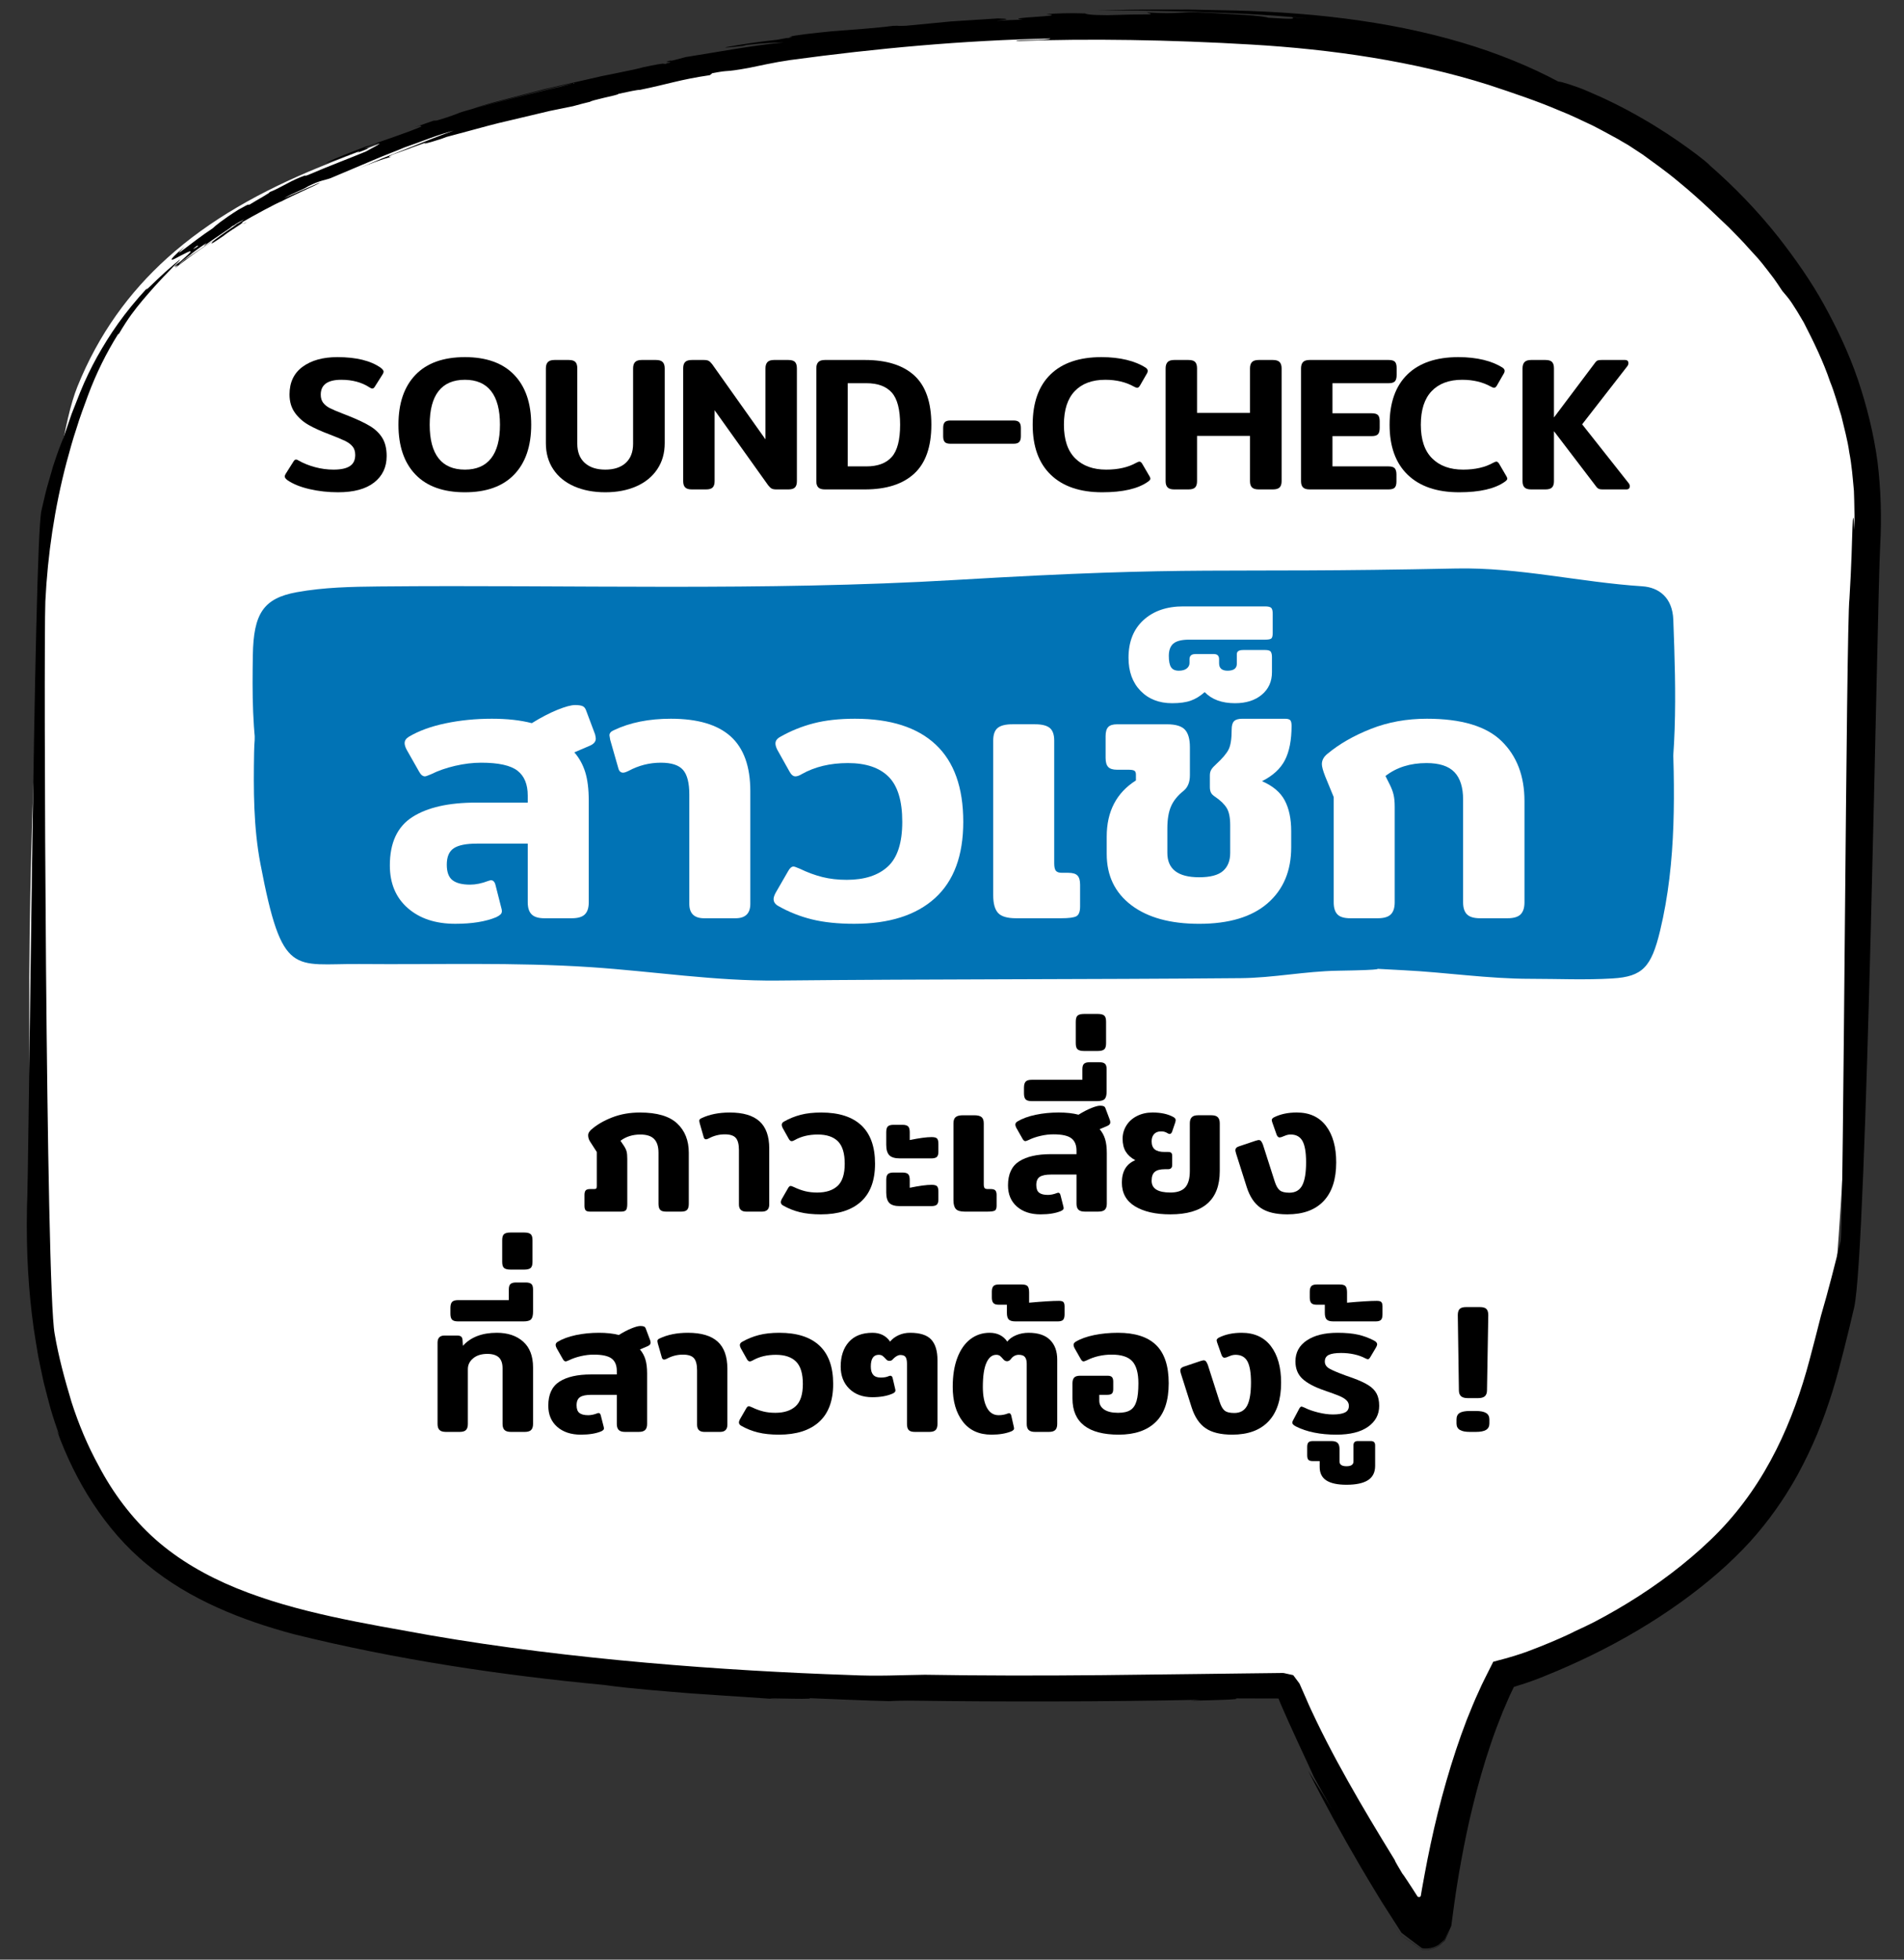 <?xml version="1.0" encoding="UTF-8" standalone="no"?>
<!DOCTYPE svg PUBLIC "-//W3C//DTD SVG 1.1//EN" "http://www.w3.org/Graphics/SVG/1.1/DTD/svg11.dtd">
<svg width="100%" height="100%" viewBox="0 0 340 350" version="1.1" xmlns="http://www.w3.org/2000/svg" xmlns:xlink="http://www.w3.org/1999/xlink" xml:space="preserve" xmlns:serif="http://www.serif.com/" style="fill-rule:evenodd;clip-rule:evenodd;stroke-linejoin:round;stroke-miterlimit:2;">
    <rect x="0" y="0" width="340" height="350" fill="#333333" stroke="none"/>
    <g transform="matrix(1,0,0,1,-972,0)">
        <g transform="matrix(1.027,0,0,1.01,-27.086,28.488)">
            <rect id="img_0-1" x="972.64" y="-28.211" width="331" height="346.588" style="fill:none;"/>
            <g id="img_0-11" serif:id="img_0-1">
                <g transform="matrix(0.974,0,0,0.99,30.127,1.414)">
                    <g transform="matrix(1,0,0,1,941.641,-55.711)">
                        <g>
                            <g transform="matrix(1,0,0,-1,31,370.903)">
                                <path d="M25.056,299.014C32.667,305.887 41.883,311.009 52.08,315.191C105.638,337.157 161.024,343.244 218.453,339.968C245.752,338.41 271.337,332.754 293.836,316.34C314.239,301.494 328.763,278.373 328.508,252.509C328.36,237.462 324.888,116.396 321.014,101.93C317.533,88.932 311.799,77.356 301.824,68.202C292.515,59.66 280.958,53.163 269.265,48.577C267.258,47.79 265.221,47.146 263.163,46.599C254.941,30.759 251.661,9.212 250.7,1.467C250.575,0.461 249.278,0.159 248.715,1C237.406,17.885 229.821,32.07 224.77,43.792L224.764,43.796C168.967,42.92 110.95,41.487 56.009,53.024C43.565,55.636 30.871,59.399 21.253,67.771C13.396,74.61 8.151,84.119 5.064,94.107C-2.514,118.627 -0.506,252.366 9.032,276.043C12.823,285.452 18.309,292.921 25.056,299.014" style="fill:white;fill-rule:nonzero;"/>
                            </g>
                            <g transform="matrix(1,0,0,-1,31,374.091)">
                                <path d="M225.878,345.219C227.171,345.105 228.466,345.031 229.758,344.884C226.623,345.207 223.445,345.48 220.24,345.667C217.033,345.876 213.822,345.966 210.585,346.115C207.354,346.282 204.098,346.286 200.847,346.362C197.596,346.451 194.341,346.422 191.098,346.404C192.862,346.452 194.646,346.501 196.447,346.551C198.246,346.586 200.063,346.573 201.89,346.584C203.719,346.586 205.559,346.589 207.408,346.591C209.255,346.553 211.11,346.514 212.969,346.475C220.383,346.373 227.975,345.926 235.288,344.991C242.611,344.062 249.701,342.628 256.176,340.697C262.654,338.776 268.503,336.354 273.4,333.73C273.724,333.723 274.405,333.543 275.357,333.233C276.303,332.916 277.538,332.509 278.892,331.897C281.637,330.75 285.016,329.099 288.22,327.244C294.655,323.587 300.335,319.063 300.448,318.749C304.884,314.882 309.031,310.578 312.763,305.854C311.435,307.44 310.155,309.068 308.729,310.552C308.029,311.305 307.349,312.078 306.633,312.813L304.448,314.969L306.633,312.813C307.349,312.078 308.029,311.305 308.729,310.552C310.155,309.068 311.435,307.44 312.763,305.854C315.678,302.099 318.465,298.168 320.818,293.909C323.159,289.653 325.281,285.206 326.882,280.502C328.465,275.8 329.69,270.921 330.375,265.906C330.996,260.895 331.148,255.735 330.857,250.707C330.322,240.588 328.517,124.739 326.215,114.755C325.643,112.256 325.027,109.765 324.404,107.272C323.773,104.806 323.126,102.248 322.337,99.722C321.547,97.199 320.655,94.692 319.645,92.217C318.615,89.749 317.458,87.318 316.167,84.945C314.49,81.909 312.16,78.206 308.94,74.414C307.349,72.508 305.487,70.616 303.477,68.75C301.477,66.903 299.286,65.098 296.957,63.345C292.299,59.836 287.055,56.575 281.509,53.725C278.737,52.299 275.889,50.975 273.007,49.756C271.568,49.161 270.129,48.546 268.585,48.001C267.824,47.73 267.063,47.478 266.301,47.241L265.469,46.982L265.393,46.808L264.742,45.459C264.331,44.508 263.922,43.563 263.516,42.624C262.749,40.719 262.025,38.821 261.387,36.924C260.099,33.135 259.051,29.405 258.177,25.863C257.298,22.322 256.62,18.96 256.059,15.892C255.77,14.36 255.536,12.894 255.316,11.517C255.242,11.042 255.169,10.574 255.097,10.114C255,9.441 254.904,8.778 254.81,8.127C254.634,6.808 254.464,5.535 254.301,4.31C253.965,3.526 253.729,2.972 253.497,2.434L253.31,2C253.247,1.868 253.19,1.669 253.117,1.643L252.697,1.264C252.398,1.018 252.18,0.737 251.809,0.559C251.41,0.336 250.776,0.106 250.191,0.041C249.9,0 249.62,0 249.397,0.005L249.106,0.028C249.007,0.072 248.895,0.167 248.789,0.234C247.927,0.822 247.065,1.411 246.201,2.001L245.55,2.444C245.441,2.541 245.334,2.541 245.223,2.717L244.892,3.217L243.563,5.228C243.931,4.674 244.278,4.155 244.604,3.666C244.766,3.423 244.924,3.187 245.076,2.958C245.153,2.848 245.229,2.719 245.302,2.631L245.517,2.487C246.081,2.107 246.578,1.772 247.029,1.468C247.479,1.163 247.882,0.889 248.264,0.63C248.454,0.5 248.639,0.375 248.82,0.251C248.911,0.191 249.003,0.122 249.089,0.07L249.326,0.051C249.673,0.028 250.198,0.053 250.717,0.184C251.235,0.309 251.774,0.572 252.056,0.771C252.348,1.02 252.664,1.33 253.024,1.663C253.068,1.713 253.117,1.731 253.158,1.81L253.285,2.107C253.369,2.308 253.456,2.515 253.546,2.728C253.727,3.155 253.916,3.608 254.12,4.092C253.854,3.503 253.589,2.915 253.324,2.33L253.128,1.892C253.059,1.783 252.982,1.752 252.91,1.678L252.477,1.297L252.046,0.916C251.917,0.826 251.712,0.711 251.464,0.599C250.966,0.369 250.285,0.223 249.736,0.236C249.464,0.237 249.23,0.265 249.068,0.302L248.429,0.777L247.16,1.734L245.905,2.688L245.593,2.926L245.438,3.045C245.386,3.082 245.333,3.196 245.281,3.268L244.654,4.247C243.827,5.541 243.004,6.828 242.184,8.109L241.879,8.586L241.711,8.863L241.377,9.41L240.714,10.502C239.824,11.949 238.974,13.405 238.12,14.839C234.742,20.605 231.632,26.278 228.768,31.971C229.943,30.056 230.22,29.756 232.967,25.211C231.882,27.078 230.824,28.963 229.786,30.86C229.076,32.463 228.042,34.658 226.901,37.12C226.339,38.356 225.747,39.656 225.145,40.978C224.852,41.643 224.556,42.313 224.26,42.983L223.849,43.925L223.666,44.375L223.539,44.689C223.484,44.774 223.49,44.956 223.35,44.91C223.13,44.912 222.913,44.915 222.699,44.917L220.387,44.917C218.632,44.922 217.048,44.928 215.758,44.932C217.118,44.733 212.149,44.612 207.764,44.513L209.497,44.684C192.856,44.326 173.516,44.314 158.615,44.521C156.538,44.555 154.98,44.498 154.038,44.438C149.276,44.548 144.514,44.79 139.753,44.968C140.843,44.629 127.892,45.202 134.704,44.735C129.353,45.095 123.977,45.455 118.66,45.812C113.345,46.257 108.087,46.63 103.022,47.334C84.841,49.059 66.199,51.8 47.645,56.403C43.018,57.649 38.415,59.167 33.985,61.172C29.561,63.168 25.298,65.666 21.518,68.806C17.702,71.914 14.481,75.69 11.813,79.755C9.147,83.831 7.02,88.216 5.391,92.741L5.831,91.902C5.233,93.474 4.723,95.05 4.257,96.624C3.815,98.202 3.432,99.777 3.023,101.344C2.661,102.923 2.362,104.514 2.027,106.106C1.738,107.707 1.508,109.329 1.239,110.964C0.318,117.534 -0.128,124.518 0.031,132.609C0.376,138.378 1.272,251.092 2.602,257.049C2.957,258.533 3.26,259.972 3.625,261.306C4.007,262.634 4.364,263.879 4.689,265.012C5.414,267.251 6.07,269.009 6.53,270.056C7.063,271.616 7.557,273.058 8.02,274.412C8.544,275.742 9.035,276.986 9.502,278.171C10.454,280.528 11.458,282.573 12.552,284.56C14.772,288.504 17.268,292.282 21.58,296.955C20.595,295.637 22.696,297.898 24.708,299.702C26.708,301.48 28.61,303.038 26.296,300.809C23.357,297.825 21.939,296.156 20.62,294.604C19.328,293.036 18.13,291.568 16.354,288.519L16.382,288.75C14.186,285.265 12.373,281.563 10.925,277.676C10.209,275.707 9.462,273.751 8.859,271.743C8.188,269.758 7.65,267.731 7.095,265.71C4.965,257.602 3.721,249.257 3.311,240.879C2.986,232.5 3.408,118.292 4.973,110.051C5.671,105.916 6.785,101.865 7.984,97.861C9.25,93.915 10.849,90.082 12.829,86.481C15.376,81.626 18.745,77.106 22.895,73.392C27.061,69.686 32.065,66.808 37.439,64.612C48.203,60.215 60.313,58.324 71.961,56.21C97.13,51.847 124.817,49.853 146.801,49.106C152.046,48.848 155.84,49.098 160.318,49.151C169.966,48.988 180.878,48.971 192.129,49.084C197.757,49.15 203.468,49.218 209.146,49.285C211.987,49.32 214.819,49.356 217.63,49.391C219.035,49.407 220.434,49.424 221.826,49.44L223.274,49.458L224.139,49.469C224.434,49.484 224.652,49.378 224.912,49.339L225.662,49.174L226.036,49.092C226.147,49.039 226.199,48.9 226.283,48.808L227.199,47.577C227.764,46.293 228.298,45.083 228.827,43.88C228.646,44.268 228.472,44.643 228.357,44.89C230.828,39.378 233.301,34.693 235.874,30.109C238.448,25.523 241.138,21.042 244.237,15.999C244.134,16.003 245.094,14.439 245.539,13.665C245.646,13.552 245.938,13.13 246.388,12.444C246.628,12.08 246.956,11.579 247.359,10.965C247.61,10.573 247.908,10.109 248.242,9.588C248.327,9.461 248.501,9.402 248.647,9.452C248.804,9.498 248.876,9.66 248.882,9.814C248.934,10.129 248.99,10.458 249.046,10.798C249.206,11.683 249.375,12.611 249.55,13.573C249.87,15.313 250.229,17.107 250.617,18.936C251.393,22.593 252.328,26.383 253.408,30.132C254.486,33.881 255.71,37.589 257.051,41.082C257.758,42.818 258.423,44.52 259.18,46.125C259.543,46.933 259.892,47.728 260.29,48.485C260.803,49.507 261.305,50.506 261.793,51.479C262.536,51.677 263.267,51.872 263.986,52.063C264.46,52.201 264.924,52.336 265.382,52.469C266.242,52.73 267.06,53.004 267.829,53.282C269.362,53.854 270.786,54.421 271.969,54.921C274.353,55.918 275.917,56.673 276.413,56.943C277.523,57.44 278.656,57.99 279.806,58.567C285.275,61.431 290.539,64.795 295.342,68.654C297.737,70.58 300.048,72.642 302.135,74.795C304.227,76.964 306.118,79.295 307.811,81.731C311.202,86.607 313.76,91.912 315.71,97.256C316.686,99.93 317.517,102.615 318.224,105.285C318.943,107.985 319.639,110.675 320.29,113.273C321.611,117.752 322.889,122.832 323.818,126.641C324.323,130.394 324.797,236.824 325.375,241.345C325.737,247.126 325.832,251.66 325.91,254.025C325.982,256.387 326.141,256.591 326.216,253.628C326.263,254.809 326.305,255.99 326.26,257.149C326.23,258.313 326.234,259.478 326.173,260.635C325.956,262.945 325.789,265.246 325.348,267.479C325.042,269.734 324.414,271.894 323.924,274.028C323.257,276.116 322.714,278.193 321.923,280.116C320.689,283.773 318.996,287.228 317.219,290.698C316.396,292.136 315.712,293.232 315.115,294.137C314.522,295.044 313.917,295.699 313.383,296.34C312.789,297.216 312.318,297.969 311.863,298.577C311.401,299.179 311.017,299.68 310.685,300.115C310.008,300.975 309.55,301.582 309.036,302.158C308.516,302.728 307.987,303.307 307.215,304.153C306.471,305.024 305.409,306.094 303.858,307.674C303.055,308.382 299.155,312.34 294.805,315.888C292.659,317.693 290.337,319.318 288.496,320.672C286.595,321.933 285.137,322.877 284.592,323.194L285.805,322.385C285.258,322.723 284.72,323.054 284.193,323.378C283.651,323.675 283.118,323.965 282.594,324.251C281.543,324.814 280.539,325.377 279.534,325.876C277.493,326.821 275.589,327.781 273.604,328.548C269.698,330.222 265.698,331.567 260.938,333.147C247.629,337.36 233.028,339.497 218.582,340.342C204.054,341.203 189.75,341.43 176.652,340.968C176.384,341.258 182.434,341.019 182.733,341.415C167.26,341.106 151.714,339.669 136.28,337.572C134.889,337.374 133.352,337.096 132.007,336.817C130.662,336.551 129.507,336.311 128.88,336.168C123.986,335.282 125.948,335.908 122.371,335.222L121.933,334.871C116.666,334.107 114.331,333.232 109.429,332.242C109.148,332.291 107.358,331.92 105.623,331.537C105.611,331.381 104.265,331.127 102.978,330.815C101.69,330.503 100.443,330.205 100.599,330.11L100.544,330.119C99.504,329.856 98.761,329.69 97.501,329.328C97.002,329.226 95.458,328.911 93.393,328.49C91.34,328.003 88.768,327.392 86.196,326.781C83.611,326.204 81.063,325.488 79.02,324.935C76.975,324.387 75.445,323.978 74.943,323.843L74.037,323.508C71.318,322.622 70.111,322.369 71.666,322.988L68.343,321.796L68.733,321.914L65.429,320.729C64.827,320.49 64.181,320.123 65.163,320.338C63.246,319.798 61.156,319.006 59.321,318.239C60.594,318.782 61.944,319.358 63.336,319.953C64.744,320.508 66.195,321.08 67.653,321.656C70.567,322.817 73.507,324.014 76.236,324.986C75.092,324.658 73.487,324.188 71.9,323.589C70.308,323.004 68.695,322.402 67.472,321.986C66.059,321.363 63.842,320.569 61.47,319.536C59.089,318.529 56.496,317.433 54.227,316.473C53.21,316.096 52.402,316.119 50.223,315.024C49.221,314.354 47.709,313.92 45.96,312.905C48.091,313.841 50.158,314.749 52.307,315.692C52.168,315.499 50.867,314.905 49.404,314.236C47.945,313.558 46.328,312.799 45.516,312.356C44.691,312.065 40.719,309.934 38.287,308.513C39.462,308.937 36.41,307.22 35.117,306.164C33.563,305.091 32.539,304.452 33.109,304.972C32.783,304.905 34.292,306.032 35.639,306.96C36.992,307.88 38.153,308.64 36.952,308.061C36.416,307.595 33.274,305.595 31.682,304.386C31.576,304.489 32.716,305.292 31.59,304.63C29.818,303.276 27.882,301.906 27.036,300.93C27.376,301.175 28.043,301.804 28.55,302.215C27.446,301.274 30.563,303.68 33.839,305.642C37.1,307.629 40.438,309.258 38.8,308.352C39.19,308.652 35.507,306.78 32.175,304.561C28.816,302.382 25.857,299.85 26.563,300.51C27.845,301.732 25.432,299.868 26.778,301.118C27.329,301.521 27.872,301.93 28.438,302.311C30.335,303.945 31.025,304.755 30.258,304.298C28.609,302.975 31.086,304.688 33.74,306.231C36.386,307.79 39.21,309.172 37.628,308.318L38.844,309.132C37.47,308.46 33.989,306.331 32.828,305.262C32.733,305.379 31.04,304.224 29.683,303.201L29.227,302.806C27.814,301.764 26.018,300.091 26.743,300.994C28.681,302.692 29.326,303.277 29.238,303.394C29.151,303.511 28.374,303.103 27.576,302.69C26.783,302.271 25.992,301.818 25.862,301.91C25.743,301.987 26.255,302.65 28.221,304.285C25.147,301.278 29.451,305.06 33.194,307.521C33.497,307.845 35.041,309.132 37.789,310.849C40.232,312.223 39.276,311.572 39.78,311.761C41.097,312.585 43.71,313.998 43.293,313.963C45.333,314.764 46.376,315.618 48.803,316.63C50.959,317.47 48.694,316.488 50.235,317.055C53.415,318.438 57.977,320.166 60.527,321.232C61.456,321.797 64.438,323.151 62.117,322.582C57.209,320.632 64.126,322.941 58.993,320.992C61.067,322.19 54.433,319.316 53.402,319.205C54.973,319.994 58.28,321.289 61.061,322.327L60.523,322.066C62.969,322.992 67.952,324.592 70.551,325.74C69.882,325.638 71.018,326.14 69.193,325.528C70.326,325.928 71.449,326.362 72.591,326.734C73.04,326.834 73.501,326.937 72.52,326.596C74.171,327.016 75.773,327.582 76.997,328.048C77.301,328.43 95.514,332.973 94.97,332.721C97.487,333.341 98.049,333.688 100.532,334.164C100.568,334.159 100.217,334.069 99.583,333.917C98.947,333.768 98.029,333.553 96.93,333.296C95.829,333.044 94.548,332.751 93.188,332.439C91.828,332.129 90.408,331.728 89.001,331.373C86.194,330.636 83.47,329.962 81.674,329.463C79.883,328.943 78.994,328.69 79.815,328.939C80.333,329.142 82.352,329.782 85.152,330.488C86.548,330.852 88.132,331.265 89.806,331.702C90.643,331.919 91.503,332.142 92.373,332.367C93.25,332.567 94.138,332.768 95.025,332.97C96.799,333.372 98.567,333.772 100.235,334.15C101.068,334.341 101.876,334.526 102.647,334.702C103.422,334.858 104.16,335.007 104.848,335.145C107.601,335.699 109.555,336.117 109.937,336.264C111.814,336.669 114.089,337.108 113.675,336.874C116.853,337.526 112.67,336.953 114.918,337.496C114.974,337.485 114.746,337.395 115.47,337.533L117.623,338.105C122.607,338.876 129.878,340.257 135.142,340.716C133.603,340.697 131.849,340.648 128.466,340.273L127.889,340.112C127.405,340.08 124.631,339.701 124.687,339.847C127.867,340.424 130.606,340.833 133.988,341.2C134.606,341.315 135.326,341.449 135.81,341.54C135.8,341.52 135.75,341.499 135.766,341.48C136.858,341.702 136.74,341.701 136.331,341.703C136.277,341.706 136.21,341.709 136.093,341.705C137.073,342.027 140.233,342.358 143.874,342.725C147.522,343.004 151.654,343.284 154.582,343.674C156.322,343.741 154.75,343.618 156.915,343.694C159.918,343.983 162.455,344.227 165.026,344.474C167.604,344.64 170.216,344.807 173.363,345.009C175.383,344.928 175.54,344.866 173.117,344.58C174.701,344.677 176.286,344.759 177.872,344.795C173.529,345.164 186.758,345.408 181.974,345.768C183.367,345.891 186.224,346.011 188.896,345.899C189.165,345.783 189.585,345.598 192.943,345.587C197.618,345.726 196.504,345.687 200.375,345.732C201.294,345.857 199.875,345.953 200.041,346.068C203.026,345.896 204.33,345.943 205.595,346.012C206.859,346.088 208.083,346.179 210.897,346.02C212.66,345.916 215.281,345.762 217.484,345.632C219.686,345.486 221.477,345.264 221.551,345.137C226.317,344.82 226.333,344.944 225.878,345.219" style="fill-rule:nonzero;"/>
                            </g>
                            <g transform="matrix(1,0,0,-1,31,283.882)">
                                <path d="M268.585,99.705C273.487,99.705 278.397,99.467 283.288,99.77C288.641,100.1 290.221,101.833 291.785,108.462C294.789,121.217 294.422,134.332 293.93,147.4C293.779,151.371 291.336,153.176 288.388,153.365C277.286,154.082 266.346,156.779 255.133,156.544C211.053,155.618 209.876,157.11 165.776,154.496C131.53,152.466 97.167,153.661 62.857,153.335C57.967,153.288 53.029,153.187 48.202,152.311C42.232,151.228 40.474,148.475 40.354,141.082C40.243,134.268 40.232,127.455 41.489,120.713C45.396,99.76 47.354,102.519 59.213,102.407C73.025,102.278 86.864,102.77 100.643,101.827C111.736,101.067 122.773,99.272 133.934,99.388C161.56,99.673 189.186,99.576 216.813,99.825C222.581,99.876 228.342,101.089 234.112,101.182C252.368,101.474 227.747,102.194 245.973,101.27C253.474,100.89 261.02,99.702 268.585,99.705" style="fill:rgb(1,115,181);fill-rule:nonzero;"/>
                            </g>
                            <g transform="matrix(1,0,0,-1,31,318.088)">
                                <path d="M268.407,117.459C273.3,117.459 278.202,117.226 283.084,117.523C288.428,117.845 290.007,119.539 291.566,126.016C294.566,138.48 294.198,151.295 293.707,164.064C293.557,167.944 291.118,169.708 288.176,169.893C277.093,170.593 266.173,173.228 254.979,172.999C210.976,172.094 209.801,173.552 165.778,170.998C131.592,169.014 97.29,170.182 63.041,169.863C58.158,169.817 53.229,169.719 48.411,168.863C42.452,167.805 40.695,165.115 40.576,157.89C40.466,151.232 40.454,144.575 41.709,137.987C45.61,117.513 47.563,120.209 59.402,120.099C73.19,119.973 87.005,120.454 100.76,119.533C111.833,118.79 122.852,117.036 133.992,117.149C161.569,117.428 189.149,117.333 216.726,117.576C222.484,117.626 228.234,118.811 233.995,118.902C252.218,119.188 227.641,119.891 245.834,118.988C253.323,118.617 260.855,117.457 268.407,117.459" style="fill:rgb(1,115,181);fill-rule:nonzero;"/>
                            </g>
                        </g>
                    </g>
                    <g transform="matrix(1,0,0,1,941.641,-55.711)">
                        <path d="M86.57,113.723C84.802,113.723 83.108,113.536 81.487,113.162C79.866,112.788 78.557,112.261 77.56,111.581C77.22,111.332 77.05,111.105 77.05,110.901C77.05,110.765 77.107,110.607 77.22,110.425L78.614,108.215C78.75,107.989 78.897,107.875 79.056,107.875C79.192,107.875 79.362,107.943 79.566,108.079C80.405,108.555 81.368,108.941 82.456,109.235C83.544,109.53 84.643,109.677 85.754,109.677C87.069,109.677 88.043,109.468 88.678,109.048C89.313,108.629 89.63,107.966 89.63,107.059C89.63,106.447 89.477,105.949 89.171,105.563C88.865,105.178 88.412,104.838 87.811,104.543C87.21,104.249 86.287,103.863 85.04,103.387C83.589,102.843 82.36,102.288 81.351,101.721C80.342,101.155 79.515,100.424 78.869,99.528C78.223,98.633 77.9,97.539 77.9,96.247C77.9,94.094 78.682,92.445 80.246,91.3C81.81,90.156 83.873,89.583 86.434,89.583C89.811,89.583 92.395,90.218 94.186,91.487C94.526,91.759 94.696,91.986 94.696,92.167C94.696,92.303 94.639,92.462 94.526,92.643L93.132,94.853C92.996,95.08 92.849,95.193 92.69,95.193C92.554,95.193 92.384,95.125 92.18,94.989C90.797,94.083 89.12,93.629 87.148,93.629C84.7,93.629 83.476,94.513 83.476,96.281C83.476,96.871 83.618,97.352 83.901,97.726C84.184,98.1 84.575,98.418 85.074,98.678C85.573,98.939 86.355,99.273 87.42,99.681L88.372,100.055C90.027,100.713 91.33,101.33 92.282,101.908C93.234,102.486 93.965,103.195 94.475,104.033C94.985,104.872 95.24,105.949 95.24,107.263C95.24,109.235 94.498,110.805 93.013,111.972C91.528,113.14 89.381,113.723 86.57,113.723Z" style="fill-rule:nonzero;"/>
                        <path d="M109.214,113.723C105.361,113.723 102.42,112.669 100.391,110.561C98.362,108.453 97.348,105.484 97.348,101.653C97.348,97.823 98.362,94.853 100.391,92.745C102.42,90.637 105.361,89.583 109.214,89.583C113.045,89.583 115.974,90.637 118.003,92.745C120.032,94.853 121.046,97.823 121.046,101.653C121.046,105.484 120.032,108.453 118.003,110.561C115.974,112.669 113.045,113.723 109.214,113.723ZM109.214,109.677C111.277,109.677 112.835,109.003 113.889,107.654C114.943,106.306 115.47,104.305 115.47,101.653C115.47,99.001 114.943,97.001 113.889,95.652C112.835,94.304 111.277,93.629 109.214,93.629C107.129,93.629 105.559,94.304 104.505,95.652C103.451,97.001 102.924,99.001 102.924,101.653C102.924,104.305 103.451,106.306 104.505,107.654C105.559,109.003 107.129,109.677 109.214,109.677Z" style="fill-rule:nonzero;"/>
                        <path d="M134.272,113.723C132.187,113.723 130.339,113.372 128.73,112.669C127.121,111.967 125.874,110.952 124.99,109.626C124.106,108.3 123.664,106.742 123.664,104.951L123.664,91.589C123.664,91.091 123.783,90.717 124.021,90.467C124.259,90.218 124.65,90.093 125.194,90.093L127.744,90.093C128.311,90.093 128.707,90.212 128.934,90.45C129.161,90.688 129.274,91.068 129.274,91.589L129.274,105.053C129.274,106.527 129.716,107.666 130.6,108.47C131.484,109.275 132.708,109.677 134.272,109.677C135.836,109.677 137.054,109.275 137.927,108.47C138.8,107.666 139.236,106.527 139.236,105.053L139.236,91.589C139.236,91.091 139.355,90.717 139.593,90.467C139.831,90.218 140.222,90.093 140.766,90.093L143.316,90.093C143.883,90.093 144.285,90.218 144.523,90.467C144.761,90.717 144.88,91.091 144.88,91.589L144.88,104.951C144.88,106.742 144.432,108.3 143.537,109.626C142.642,110.952 141.395,111.967 139.797,112.669C138.199,113.372 136.357,113.723 134.272,113.723Z" style="fill-rule:nonzero;"/>
                        <path d="M149.708,113.213C149.164,113.213 148.773,113.094 148.535,112.856C148.297,112.618 148.178,112.25 148.178,111.751L148.178,91.555C148.178,91.057 148.297,90.688 148.535,90.45C148.773,90.212 149.175,90.093 149.742,90.093L151.85,90.093C152.235,90.093 152.524,90.144 152.717,90.246C152.91,90.348 153.119,90.547 153.346,90.841L162.866,104.271L162.866,91.589C162.866,91.091 162.985,90.717 163.223,90.467C163.461,90.218 163.852,90.093 164.396,90.093L166.946,90.093C167.513,90.093 167.909,90.212 168.136,90.45C168.363,90.688 168.476,91.068 168.476,91.589L168.476,111.751C168.476,112.25 168.363,112.618 168.136,112.856C167.909,113.094 167.513,113.213 166.946,113.213L164.804,113.213C164.441,113.213 164.164,113.162 163.971,113.06C163.778,112.958 163.569,112.76 163.342,112.465L153.788,99.069L153.788,111.751C153.788,112.25 153.675,112.618 153.448,112.856C153.221,113.094 152.825,113.213 152.258,113.213L149.708,113.213Z" style="fill-rule:nonzero;"/>
                        <path d="M173.474,113.213C172.93,113.213 172.539,113.094 172.301,112.856C172.063,112.618 171.944,112.25 171.944,111.751L171.944,91.589C171.944,91.091 172.063,90.717 172.301,90.467C172.539,90.218 172.93,90.093 173.474,90.093L180.614,90.093C184.49,90.093 187.437,91.023 189.454,92.881C191.471,94.74 192.48,97.664 192.48,101.653C192.48,105.597 191.46,108.51 189.42,110.391C187.38,112.273 184.445,113.213 180.614,113.213L173.474,113.213ZM180.886,109.099C182.903,109.099 184.411,108.538 185.408,107.416C186.405,106.294 186.904,104.373 186.904,101.653C186.904,98.933 186.405,97.018 185.408,95.907C184.411,94.797 182.903,94.241 180.886,94.241L177.554,94.241L177.554,109.099L180.886,109.099Z" style="fill-rule:nonzero;"/>
                        <path d="M195.88,105.053C195.381,105.053 195.041,104.946 194.86,104.73C194.679,104.515 194.588,104.181 194.588,103.727L194.588,102.231C194.588,101.778 194.679,101.444 194.86,101.228C195.041,101.013 195.381,100.905 195.88,100.905L207.168,100.905C207.644,100.905 207.978,101.013 208.171,101.228C208.364,101.444 208.46,101.778 208.46,102.231L208.46,103.727C208.46,104.181 208.364,104.515 208.171,104.73C207.978,104.946 207.644,105.053 207.168,105.053L195.88,105.053Z" style="fill-rule:nonzero;"/>
                        <path d="M222.978,113.723C219.034,113.723 215.98,112.686 213.815,110.612C211.65,108.538 210.568,105.552 210.568,101.653C210.568,97.732 211.628,94.74 213.747,92.677C215.866,90.615 218.898,89.583 222.842,89.583C224.497,89.583 225.998,89.748 227.347,90.076C228.696,90.405 229.835,90.875 230.764,91.487C230.991,91.646 231.104,91.827 231.104,92.031C231.104,92.213 231.036,92.405 230.9,92.609L229.71,94.683C229.551,94.933 229.393,95.057 229.234,95.057C229.098,95.057 228.905,94.989 228.656,94.853C227.205,94.037 225.494,93.629 223.522,93.629C221.187,93.629 219.374,94.304 218.082,95.652C216.79,97.001 216.144,99.001 216.144,101.653C216.144,104.328 216.818,106.334 218.167,107.671C219.516,109.009 221.357,109.677 223.692,109.677C225.823,109.677 227.613,109.269 229.064,108.453C229.313,108.317 229.506,108.249 229.642,108.249C229.801,108.249 229.959,108.374 230.118,108.623L231.444,110.901C231.535,111.06 231.58,111.196 231.58,111.309C231.58,111.445 231.444,111.615 231.172,111.819C229.404,113.089 226.673,113.723 222.978,113.723Z" style="fill-rule:nonzero;"/>
                        <path d="M235.83,113.213C235.286,113.213 234.895,113.094 234.657,112.856C234.419,112.618 234.3,112.25 234.3,111.751L234.3,91.589C234.3,91.091 234.419,90.717 234.657,90.467C234.895,90.218 235.286,90.093 235.83,90.093L238.38,90.093C238.947,90.093 239.343,90.212 239.57,90.45C239.797,90.688 239.91,91.068 239.91,91.589L239.91,99.545L249.362,99.545L249.362,91.589C249.362,91.091 249.481,90.717 249.719,90.467C249.957,90.218 250.359,90.093 250.926,90.093L253.442,90.093C254.009,90.093 254.411,90.218 254.649,90.467C254.887,90.717 255.006,91.091 255.006,91.589L255.006,111.751C255.006,112.25 254.887,112.618 254.649,112.856C254.411,113.094 254.009,113.213 253.442,113.213L250.926,113.213C250.359,113.213 249.957,113.094 249.719,112.856C249.481,112.618 249.362,112.25 249.362,111.751L249.362,103.659L239.91,103.659L239.91,111.751C239.91,112.25 239.797,112.618 239.57,112.856C239.343,113.094 238.947,113.213 238.38,113.213L235.83,113.213Z" style="fill-rule:nonzero;"/>
                        <path d="M260.004,113.213C259.46,113.213 259.069,113.094 258.831,112.856C258.593,112.618 258.474,112.25 258.474,111.751L258.474,91.589C258.474,91.091 258.593,90.717 258.831,90.467C259.069,90.218 259.46,90.093 260.004,90.093L274.114,90.093C274.658,90.093 275.032,90.201 275.236,90.416C275.44,90.632 275.542,91 275.542,91.521L275.542,92.779C275.542,93.301 275.44,93.675 275.236,93.901C275.032,94.128 274.658,94.241 274.114,94.241L264.084,94.241L264.084,99.613L271.088,99.613C271.632,99.613 272.006,99.721 272.21,99.936C272.414,100.152 272.516,100.52 272.516,101.041L272.516,102.231C272.516,102.753 272.414,103.127 272.21,103.353C272.006,103.58 271.632,103.693 271.088,103.693L264.084,103.693L264.084,109.099L274.08,109.099C274.624,109.099 274.998,109.213 275.202,109.439C275.406,109.666 275.508,110.04 275.508,110.561L275.508,111.785C275.508,112.307 275.406,112.675 275.202,112.89C274.998,113.106 274.624,113.213 274.08,113.213L260.004,113.213Z" style="fill-rule:nonzero;"/>
                        <path d="M286.694,113.723C282.75,113.723 279.696,112.686 277.531,110.612C275.366,108.538 274.284,105.552 274.284,101.653C274.284,97.732 275.344,94.74 277.463,92.677C279.582,90.615 282.614,89.583 286.558,89.583C288.213,89.583 289.714,89.748 291.063,90.076C292.412,90.405 293.551,90.875 294.48,91.487C294.707,91.646 294.82,91.827 294.82,92.031C294.82,92.213 294.752,92.405 294.616,92.609L293.426,94.683C293.267,94.933 293.109,95.057 292.95,95.057C292.814,95.057 292.621,94.989 292.372,94.853C290.921,94.037 289.21,93.629 287.238,93.629C284.903,93.629 283.09,94.304 281.798,95.652C280.506,97.001 279.86,99.001 279.86,101.653C279.86,104.328 280.534,106.334 281.883,107.671C283.232,109.009 285.073,109.677 287.408,109.677C289.539,109.677 291.329,109.269 292.78,108.453C293.029,108.317 293.222,108.249 293.358,108.249C293.517,108.249 293.675,108.374 293.834,108.623L295.16,110.901C295.251,111.06 295.296,111.196 295.296,111.309C295.296,111.445 295.16,111.615 294.888,111.819C293.12,113.089 290.389,113.723 286.694,113.723Z" style="fill-rule:nonzero;"/>
                        <path d="M316.954,112.091C317.09,112.25 317.158,112.431 317.158,112.635C317.158,113.021 316.954,113.213 316.546,113.213L312.296,113.213C312.024,113.213 311.814,113.185 311.667,113.128C311.52,113.072 311.378,112.964 311.242,112.805L303.728,102.945L303.626,102.809L303.626,111.751C303.626,112.25 303.513,112.618 303.286,112.856C303.059,113.094 302.663,113.213 302.096,113.213L299.546,113.213C299.002,113.213 298.611,113.094 298.373,112.856C298.135,112.618 298.016,112.25 298.016,111.751L298.016,91.589C298.016,91.091 298.135,90.717 298.373,90.467C298.611,90.218 299.002,90.093 299.546,90.093L302.096,90.093C302.663,90.093 303.059,90.212 303.286,90.45C303.513,90.688 303.626,91.068 303.626,91.589L303.626,100.361L303.728,100.225L311.004,90.535C311.14,90.354 311.282,90.235 311.429,90.178C311.576,90.122 311.809,90.093 312.126,90.093L316.308,90.093C316.716,90.093 316.92,90.286 316.92,90.671C316.92,90.853 316.852,91.034 316.716,91.215L308.658,101.585L316.954,112.091Z" style="fill-rule:nonzero;"/>
                        <path d="M107.493,190.803C103.973,190.803 101.146,189.868 99.012,187.998C96.878,186.128 95.811,183.587 95.811,180.375C95.811,176.327 97.153,173.445 99.837,171.729C102.521,170.013 106.305,169.155 111.189,169.155L120.429,169.155L120.429,167.901C120.429,165.877 119.813,164.392 118.581,163.446C117.349,162.5 115.193,162.027 112.113,162.027C110.617,162.027 109.066,162.214 107.46,162.588C105.854,162.962 104.435,163.457 103.203,164.073C102.587,164.337 102.213,164.469 102.081,164.469C101.685,164.469 101.333,164.183 101.025,163.611L98.781,159.651C98.561,159.211 98.451,158.837 98.451,158.529C98.451,158.089 98.693,157.715 99.177,157.407C100.937,156.351 103.126,155.548 105.744,154.998C108.362,154.448 111.123,154.173 114.027,154.173C116.755,154.173 119.131,154.437 121.155,154.965C122.783,153.953 124.301,153.161 125.709,152.589C127.117,152.017 128.173,151.731 128.877,151.731C129.493,151.731 129.944,151.797 130.23,151.929C130.516,152.061 130.725,152.325 130.857,152.721L132.441,156.945C132.529,157.297 132.573,157.561 132.573,157.737C132.573,158.265 132.221,158.683 131.517,158.991L128.745,160.179C129.625,161.191 130.274,162.368 130.692,163.71C131.11,165.052 131.319,166.757 131.319,168.825L131.319,186.975C131.319,187.943 131.088,188.658 130.626,189.12C130.164,189.582 129.383,189.813 128.283,189.813L123.399,189.813C122.343,189.813 121.584,189.582 121.122,189.12C120.66,188.658 120.429,187.943 120.429,186.975L120.429,176.481L111.321,176.481C109.429,176.481 108.065,176.756 107.229,177.306C106.393,177.856 105.975,178.835 105.975,180.243C105.975,181.563 106.316,182.487 106.998,183.015C107.68,183.543 108.725,183.807 110.133,183.807C111.145,183.807 112.223,183.587 113.367,183.147C113.631,183.059 113.785,183.015 113.829,183.015C114.269,183.015 114.555,183.323 114.687,183.939L115.743,188.097C115.787,188.229 115.809,188.383 115.809,188.559C115.809,188.779 115.732,188.966 115.578,189.12C115.424,189.274 115.171,189.439 114.819,189.615C112.927,190.407 110.485,190.803 107.493,190.803Z" style="fill:white;fill-rule:nonzero;"/>
                        <path d="M151.911,189.813C150.151,189.813 149.271,188.955 149.271,187.239L149.271,167.703C149.271,165.635 148.897,164.172 148.149,163.314C147.401,162.456 146.081,162.027 144.189,162.027C142.165,162.027 140.251,162.511 138.447,163.479C138.007,163.699 137.677,163.809 137.457,163.809C137.017,163.809 136.731,163.545 136.599,163.017L135.147,157.935L135.015,157.143C135.015,156.747 135.279,156.439 135.807,156.219C138.667,154.855 142.055,154.173 145.971,154.173C150.767,154.173 154.331,155.229 156.663,157.341C158.995,159.453 160.161,162.709 160.161,167.109L160.161,187.239C160.161,188.955 159.281,189.813 157.521,189.813L151.911,189.813Z" style="fill:white;fill-rule:nonzero;"/>
                        <path d="M178.707,190.803C175.803,190.803 173.284,190.539 171.15,190.011C169.016,189.483 167.025,188.691 165.177,187.635C164.605,187.327 164.319,186.909 164.319,186.381C164.319,186.117 164.429,185.765 164.649,185.325L166.893,181.431C167.201,180.859 167.531,180.573 167.883,180.573C168.015,180.573 168.389,180.705 169.005,180.969C170.369,181.629 171.711,182.124 173.031,182.454C174.351,182.784 175.803,182.949 177.387,182.949C180.555,182.949 182.997,182.157 184.713,180.573C186.429,178.989 187.287,176.327 187.287,172.587C187.287,168.847 186.473,166.163 184.845,164.535C183.217,162.907 180.797,162.093 177.585,162.093C174.417,162.093 171.667,162.753 169.335,164.073C168.895,164.337 168.521,164.469 168.213,164.469C167.817,164.469 167.465,164.183 167.157,163.611L164.979,159.717C164.759,159.277 164.649,158.903 164.649,158.595C164.649,158.111 164.935,157.715 165.507,157.407C167.355,156.351 169.335,155.548 171.447,154.998C173.559,154.448 176.023,154.173 178.839,154.173C185.175,154.173 189.982,155.713 193.26,158.793C196.538,161.873 198.177,166.471 198.177,172.587C198.177,178.615 196.494,183.158 193.128,186.216C189.762,189.274 184.955,190.803 178.707,190.803Z" style="fill:white;fill-rule:nonzero;"/>
                        <path d="M207.615,189.813C206.031,189.813 204.953,189.494 204.381,188.856C203.809,188.218 203.523,187.173 203.523,185.721L203.523,158.067C203.523,157.011 203.787,156.263 204.315,155.823C204.843,155.383 205.723,155.163 206.955,155.163L210.981,155.163C212.213,155.163 213.093,155.383 213.621,155.823C214.149,156.263 214.413,157.011 214.413,158.067L214.413,179.979C214.413,180.639 214.512,181.09 214.71,181.332C214.908,181.574 215.271,181.695 215.799,181.695L216.921,181.695C217.713,181.695 218.263,181.86 218.571,182.19C218.879,182.52 219.033,183.059 219.033,183.807L219.033,187.701C219.033,188.625 218.813,189.208 218.373,189.45C217.933,189.692 217.009,189.813 215.601,189.813L207.615,189.813Z" style="fill:white;fill-rule:nonzero;"/>
                        <path d="M235.465,151.401C233.133,151.401 231.252,150.664 229.822,149.19C228.392,147.716 227.677,145.747 227.677,143.283C227.677,140.423 228.568,138.179 230.35,136.551C232.132,134.923 234.497,134.109 237.445,134.109L252.031,134.109C252.603,134.109 252.977,134.197 253.153,134.373C253.329,134.549 253.417,134.901 253.417,135.429L253.417,138.861C253.417,139.389 253.329,139.719 253.153,139.851C252.977,139.983 252.603,140.049 252.031,140.049L238.501,140.049C237.181,140.049 236.246,140.28 235.696,140.742C235.146,141.204 234.871,141.941 234.871,142.953C234.871,143.877 235.003,144.548 235.267,144.966C235.531,145.384 235.993,145.593 236.653,145.593C237.269,145.593 237.742,145.461 238.072,145.197C238.402,144.933 238.567,144.603 238.567,144.207L238.567,143.547C238.567,142.931 238.919,142.623 239.623,142.623L242.923,142.623C243.539,142.623 243.847,142.931 243.847,143.547L243.847,144.273C243.847,145.153 244.353,145.593 245.365,145.593C246.465,145.593 247.015,145.175 247.015,144.339L247.015,142.623C247.015,142.139 247.389,141.897 248.137,141.897L252.097,141.897C252.625,141.897 252.955,142.007 253.087,142.227C253.219,142.447 253.285,142.755 253.285,143.151L253.285,145.857C253.285,147.529 252.68,148.871 251.47,149.883C250.26,150.895 248.665,151.401 246.685,151.401C244.353,151.401 242.549,150.741 241.273,149.421C240.481,150.125 239.656,150.631 238.798,150.939C237.94,151.247 236.829,151.401 235.465,151.401Z" style="fill:white;fill-rule:nonzero;"/>
                        <path d="M267.277,189.813C266.177,189.813 265.407,189.582 264.967,189.12C264.527,188.658 264.307,187.943 264.307,186.975L264.307,168.165L262.789,164.469C262.393,163.457 262.195,162.731 262.195,162.291C262.195,161.587 262.525,160.971 263.185,160.443C265.297,158.683 267.882,157.198 270.94,155.988C273.998,154.778 277.331,154.173 280.939,154.173C287.099,154.173 291.543,155.504 294.271,158.166C296.999,160.828 298.363,164.403 298.363,168.891L298.363,186.975C298.363,187.943 298.132,188.658 297.67,189.12C297.208,189.582 296.427,189.813 295.327,189.813L290.443,189.813C289.343,189.813 288.562,189.582 288.1,189.12C287.638,188.658 287.407,187.943 287.407,186.975L287.407,168.627C287.407,166.427 286.89,164.788 285.856,163.71C284.822,162.632 283.161,162.093 280.873,162.093C277.969,162.093 275.527,162.863 273.547,164.403L274.339,165.987C274.647,166.603 274.867,167.197 274.999,167.769C275.131,168.341 275.197,169.045 275.197,169.881L275.197,186.975C275.197,187.943 274.966,188.658 274.504,189.12C274.042,189.582 273.261,189.813 272.161,189.813L267.277,189.813Z" style="fill:white;fill-rule:nonzero;"/>
                    </g>
                    <g transform="matrix(1,0,0,1,941.641,-55.711)">
                        <path d="M240.285,190.806C235.137,190.806 231.1,189.695 228.174,187.473C225.248,185.251 223.785,182.204 223.785,178.332L223.785,175.23C223.785,170.742 225.523,167.398 228.999,165.198L228.999,164.142C228.999,163.79 228.9,163.559 228.702,163.449C228.504,163.339 228.163,163.284 227.679,163.284L225.633,163.284C224.885,163.284 224.357,163.119 224.049,162.789C223.741,162.459 223.587,161.92 223.587,161.172L223.587,157.278C223.587,156.53 223.741,155.991 224.049,155.661C224.357,155.331 224.885,155.166 225.633,155.166L234.543,155.166C236.083,155.166 237.15,155.485 237.744,156.123C238.338,156.761 238.635,157.806 238.635,159.258L238.635,164.274C238.635,165.506 238.261,166.43 237.513,167.046C236.457,167.882 235.709,168.806 235.269,169.818C234.829,170.83 234.609,172.15 234.609,173.778L234.609,178.134C234.609,181.038 236.501,182.49 240.285,182.49C242.265,182.49 243.684,182.116 244.542,181.368C245.4,180.62 245.829,179.542 245.829,178.134L245.829,173.184C245.829,171.82 245.62,170.797 245.202,170.115C244.784,169.433 244.091,168.762 243.123,168.102C242.771,167.882 242.529,167.64 242.397,167.376C242.265,167.112 242.199,166.782 242.199,166.386L242.199,164.274C242.199,163.878 242.287,163.537 242.463,163.251C242.639,162.965 242.925,162.646 243.321,162.294C244.421,161.282 245.158,160.413 245.532,159.687C245.906,158.961 246.093,157.762 246.093,156.09C246.093,155.386 246.236,154.891 246.522,154.605C246.808,154.319 247.303,154.176 248.007,154.176L255.597,154.176C256.081,154.176 256.4,154.264 256.554,154.44C256.708,154.616 256.785,154.946 256.785,155.43C256.785,157.982 256.389,160.028 255.597,161.568C254.805,163.108 253.441,164.362 251.505,165.33C253.441,166.166 254.794,167.31 255.564,168.762C256.334,170.214 256.719,172.04 256.719,174.24L256.719,177.144C256.719,181.368 255.311,184.701 252.495,187.143C249.679,189.585 245.609,190.806 240.285,190.806Z" style="fill:white;fill-rule:nonzero;"/>
                        <path d="M211.966,242.705C210.218,242.705 208.813,242.24 207.753,241.311C206.693,240.382 206.163,239.12 206.163,237.524C206.163,235.513 206.83,234.082 208.163,233.229C209.496,232.377 211.376,231.951 213.802,231.951L218.392,231.951L218.392,231.328C218.392,230.322 218.086,229.584 217.474,229.115C216.862,228.645 215.791,228.41 214.261,228.41C213.518,228.41 212.748,228.502 211.95,228.688C211.152,228.874 210.447,229.12 209.835,229.426C209.529,229.557 209.343,229.623 209.278,229.623C209.081,229.623 208.906,229.481 208.753,229.196L207.638,227.229C207.529,227.011 207.474,226.825 207.474,226.672C207.474,226.453 207.595,226.268 207.835,226.114C208.709,225.59 209.797,225.191 211.097,224.918C212.398,224.645 213.769,224.508 215.212,224.508C216.567,224.508 217.748,224.639 218.753,224.901C219.562,224.399 220.316,224.005 221.015,223.721C221.715,223.437 222.239,223.295 222.589,223.295C222.895,223.295 223.119,223.328 223.261,223.393C223.403,223.459 223.507,223.59 223.573,223.787L224.36,225.885C224.403,226.06 224.425,226.191 224.425,226.278C224.425,226.541 224.25,226.748 223.901,226.901L222.524,227.492C222.961,227.994 223.283,228.579 223.491,229.246C223.698,229.912 223.802,230.759 223.802,231.787L223.802,240.803C223.802,241.284 223.688,241.639 223.458,241.869C223.229,242.098 222.841,242.213 222.294,242.213L219.868,242.213C219.343,242.213 218.966,242.098 218.737,241.869C218.507,241.639 218.392,241.284 218.392,240.803L218.392,235.59L213.868,235.59C212.928,235.59 212.25,235.727 211.835,236C211.42,236.273 211.212,236.759 211.212,237.459C211.212,238.115 211.381,238.574 211.72,238.836C212.059,239.098 212.578,239.229 213.278,239.229C213.78,239.229 214.316,239.12 214.884,238.901C215.015,238.858 215.092,238.836 215.114,238.836C215.332,238.836 215.474,238.989 215.54,239.295L216.065,241.36C216.086,241.426 216.097,241.503 216.097,241.59C216.097,241.699 216.059,241.792 215.983,241.869C215.906,241.945 215.78,242.027 215.606,242.115C214.666,242.508 213.453,242.705 211.966,242.705Z" style="fill-rule:nonzero;"/>
                        <path d="M210.392,222.475C209.868,222.475 209.507,222.371 209.31,222.164C209.114,221.956 209.015,221.601 209.015,221.098L209.015,220.082C209.015,219.579 209.114,219.218 209.31,219C209.507,218.781 209.868,218.672 210.392,218.672L219.441,218.672L219.441,216.77C219.441,216.289 219.545,215.961 219.753,215.787C219.961,215.612 220.283,215.524 220.72,215.524L222.491,215.524C222.928,215.524 223.25,215.612 223.458,215.787C223.666,215.961 223.769,216.289 223.769,216.77L223.769,220.737C223.769,221.393 223.655,221.847 223.425,222.098C223.196,222.349 222.742,222.475 222.064,222.475L210.392,222.475Z" style="fill-rule:nonzero;"/>
                        <g transform="matrix(1,0,0,1,0,-8.951)">
                            <path d="M219.737,222.475C219.212,222.475 218.835,222.382 218.605,222.196C218.376,222.011 218.261,221.645 218.261,221.098L218.261,217.229C218.261,216.683 218.376,216.317 218.605,216.131C218.835,215.945 219.212,215.852 219.737,215.852L222.196,215.852C222.72,215.852 223.097,215.945 223.327,216.131C223.556,216.317 223.671,216.683 223.671,217.229L223.671,221.098C223.671,221.645 223.556,222.011 223.327,222.196C223.097,222.382 222.72,222.475 222.196,222.475L219.737,222.475Z" style="fill-rule:nonzero;"/>
                        </g>
                        <path d="M235.146,242.705C232.524,242.705 230.425,242.229 228.851,241.278C227.278,240.328 226.491,238.912 226.491,237.033C226.491,235.022 227.289,233.688 228.884,233.033C228.119,232.617 227.551,232.104 227.179,231.492C226.808,230.88 226.622,230.115 226.622,229.196C226.622,228.344 226.846,227.557 227.294,226.836C227.742,226.114 228.376,225.546 229.196,225.131C230.015,224.716 230.939,224.508 231.966,224.508C233.474,224.508 234.72,224.781 235.704,225.328C235.966,225.481 236.097,225.666 236.097,225.885C236.097,225.951 236.075,226.071 236.032,226.246L235.442,227.983C235.332,228.224 235.19,228.344 235.015,228.344C234.928,228.344 234.83,228.311 234.72,228.246C234.502,228.115 234.305,228.022 234.13,227.967C233.955,227.912 233.737,227.885 233.474,227.885C232.95,227.885 232.54,228.043 232.245,228.36C231.95,228.677 231.802,229.109 231.802,229.655C231.802,230.311 231.988,230.792 232.36,231.098C232.731,231.404 233.31,231.557 234.097,231.557L234.786,231.557C235.026,231.557 235.201,231.612 235.31,231.721C235.42,231.83 235.474,232.005 235.474,232.246L235.474,233.885C235.474,234.388 235.223,234.639 234.72,234.639L234.163,234.639C233.332,234.639 232.731,234.798 232.36,235.115C231.988,235.431 231.802,235.962 231.802,236.705C231.802,238.104 232.917,238.803 235.146,238.803C236.371,238.803 237.256,238.497 237.802,237.885C238.349,237.273 238.622,236.3 238.622,234.967L238.622,226.442C238.622,225.961 238.737,225.601 238.966,225.36C239.196,225.12 239.573,225 240.097,225L242.458,225C243.004,225 243.392,225.12 243.622,225.36C243.851,225.601 243.966,225.961 243.966,226.442L243.966,234.967C243.966,240.125 241.026,242.705 235.146,242.705Z" style="fill-rule:nonzero;"/>
                        <path d="M256.032,242.705C253.977,242.705 252.392,242.322 251.278,241.557C250.163,240.792 249.332,239.557 248.786,237.852L246.884,231.852C246.797,231.546 246.753,231.349 246.753,231.262C246.753,230.934 246.95,230.705 247.343,230.574L250.36,229.557C250.666,229.47 250.851,229.426 250.917,229.426C251.092,229.426 251.234,229.492 251.343,229.623C251.452,229.754 251.562,229.962 251.671,230.246L253.769,236.803C254.01,237.568 254.305,238.098 254.655,238.393C255.004,238.688 255.584,238.836 256.392,238.836C257.463,238.836 258.228,238.399 258.687,237.524C259.146,236.65 259.376,235.273 259.376,233.393C259.376,231.645 259.163,230.382 258.737,229.606C258.31,228.83 257.605,228.442 256.622,228.442C256.272,228.442 255.933,228.513 255.605,228.655C255.278,228.798 255.07,228.88 254.982,228.901C254.808,228.945 254.698,228.967 254.655,228.967C254.436,228.967 254.261,228.814 254.13,228.508L253.31,226.18C253.267,226.005 253.245,225.896 253.245,225.852C253.245,225.699 253.365,225.546 253.605,225.393C254.764,224.803 256.13,224.508 257.704,224.508C259.977,224.508 261.72,225.306 262.933,226.901C264.146,228.497 264.753,230.672 264.753,233.426C264.753,236.442 264.004,238.743 262.507,240.328C261.01,241.912 258.851,242.705 256.032,242.705Z" style="fill-rule:nonzero;"/>
                    </g>
                    <g transform="matrix(1,0,0,1,941.641,-55.711)">
                        <path d="M198.458,242.216C197.671,242.216 197.135,242.057 196.851,241.74C196.567,241.423 196.425,240.904 196.425,240.183L196.425,226.445C196.425,225.921 196.556,225.549 196.819,225.331C197.081,225.112 197.518,225.003 198.13,225.003L200.13,225.003C200.742,225.003 201.179,225.112 201.441,225.331C201.704,225.549 201.835,225.921 201.835,226.445L201.835,237.331C201.835,237.658 201.884,237.882 201.982,238.003C202.081,238.123 202.261,238.183 202.523,238.183L203.081,238.183C203.474,238.183 203.747,238.265 203.901,238.429C204.054,238.593 204.13,238.861 204.13,239.232L204.13,241.167C204.13,241.626 204.021,241.915 203.802,242.035C203.584,242.156 203.125,242.216 202.425,242.216L198.458,242.216Z" style="fill-rule:nonzero;"/>
                    </g>
                    <g transform="matrix(1,0,0,1,941.641,-55.711)">
                        <path d="M186.885,232.708C185.967,232.708 185.327,232.516 184.967,232.134C184.606,231.751 184.426,231.134 184.426,230.281L184.426,228.019C184.426,227.516 184.524,227.172 184.721,226.986C184.917,226.8 185.256,226.708 185.737,226.708L187.311,226.708C187.792,226.708 188.131,226.8 188.327,226.986C188.524,227.172 188.622,227.527 188.622,228.052L188.622,229.429C190.327,229.079 191.628,228.904 192.524,228.904C193.005,228.904 193.327,228.986 193.491,229.15C193.655,229.314 193.737,229.637 193.737,230.117L193.737,231.527C193.737,231.964 193.644,232.27 193.458,232.445C193.273,232.62 192.928,232.708 192.426,232.708L186.885,232.708ZM186.885,241.232C185.967,241.232 185.327,241.041 184.967,240.658C184.606,240.276 184.426,239.658 184.426,238.806L184.426,236.544C184.426,236.041 184.524,235.697 184.721,235.511C184.917,235.325 185.256,235.232 185.737,235.232L187.311,235.232C187.792,235.232 188.131,235.325 188.327,235.511C188.524,235.697 188.622,236.052 188.622,236.576L188.622,237.954C190.327,237.604 191.628,237.429 192.524,237.429C193.005,237.429 193.327,237.511 193.491,237.675C193.655,237.839 193.737,238.161 193.737,238.642L193.737,240.052C193.737,240.489 193.644,240.795 193.458,240.97C193.273,241.145 192.928,241.232 192.426,241.232L186.885,241.232Z" style="fill-rule:nonzero;"/>
                    </g>
                    <g transform="matrix(1,0,0,1,941.641,-55.711)">
                        <path d="M172.753,242.708C171.311,242.708 170.059,242.576 168.999,242.314C167.939,242.052 166.95,241.658 166.032,241.134C165.748,240.981 165.606,240.773 165.606,240.511C165.606,240.38 165.66,240.205 165.77,239.986L166.884,238.052C167.037,237.768 167.201,237.626 167.376,237.626C167.442,237.626 167.628,237.691 167.934,237.822C168.611,238.15 169.278,238.396 169.934,238.56C170.589,238.724 171.311,238.806 172.098,238.806C173.671,238.806 174.884,238.413 175.737,237.626C176.589,236.839 177.016,235.516 177.016,233.658C177.016,231.8 176.611,230.467 175.803,229.658C174.994,228.85 173.792,228.445 172.196,228.445C170.622,228.445 169.256,228.773 168.098,229.429C167.879,229.56 167.693,229.626 167.54,229.626C167.343,229.626 167.169,229.484 167.016,229.199L165.934,227.265C165.824,227.046 165.77,226.861 165.77,226.708C165.77,226.467 165.912,226.27 166.196,226.117C167.114,225.593 168.098,225.194 169.147,224.921C170.196,224.647 171.42,224.511 172.819,224.511C175.966,224.511 178.354,225.276 179.983,226.806C181.611,228.336 182.426,230.62 182.426,233.658C182.426,236.653 181.589,238.91 179.917,240.429C178.245,241.948 175.857,242.708 172.753,242.708Z" style="fill-rule:nonzero;"/>
                    </g>
                    <g transform="matrix(1,0,0,1,941.641,-55.711)">
                        <path d="M159.442,242.216C158.567,242.216 158.13,241.79 158.13,240.937L158.13,231.232C158.13,230.205 157.944,229.478 157.573,229.052C157.201,228.626 156.545,228.412 155.606,228.412C154.6,228.412 153.649,228.653 152.753,229.134C152.535,229.243 152.371,229.298 152.261,229.298C152.043,229.298 151.901,229.167 151.835,228.904L151.114,226.38L151.048,225.986C151.048,225.79 151.179,225.637 151.442,225.527C152.862,224.85 154.545,224.511 156.491,224.511C158.873,224.511 160.644,225.035 161.802,226.085C162.961,227.134 163.54,228.751 163.54,230.937L163.54,240.937C163.54,241.79 163.103,242.216 162.229,242.216L159.442,242.216Z" style="fill-rule:nonzero;"/>
                    </g>
                    <g transform="matrix(1,0,0,1,941.641,-55.711)">
                        <path d="M131.573,242.216C131.179,242.216 130.912,242.139 130.77,241.986C130.627,241.833 130.556,241.56 130.556,241.167L130.556,239.232C130.556,238.861 130.627,238.593 130.77,238.429C130.912,238.265 131.179,238.183 131.573,238.183L132.261,238.183C132.458,238.183 132.589,238.15 132.655,238.085C132.72,238.019 132.753,237.877 132.753,237.658L132.753,231.56L131.507,229.626C131.311,229.298 131.212,228.937 131.212,228.544C131.212,228.238 131.387,227.921 131.737,227.593C132.72,226.718 133.966,225.986 135.474,225.396C136.983,224.806 138.644,224.511 140.458,224.511C143.496,224.511 145.709,225.161 147.097,226.462C148.485,227.762 149.179,229.505 149.179,231.691L149.179,240.806C149.179,241.309 149.081,241.669 148.884,241.888C148.688,242.107 148.327,242.216 147.802,242.216L145.147,242.216C144.622,242.216 144.261,242.107 144.065,241.888C143.868,241.669 143.77,241.309 143.77,240.806L143.77,231.691C143.77,230.598 143.513,229.784 142.999,229.249C142.485,228.713 141.66,228.445 140.524,228.445C139.147,228.445 137.966,228.817 136.983,229.56L137.606,230.478C137.846,230.85 138.005,231.188 138.081,231.494C138.158,231.8 138.196,232.238 138.196,232.806L138.196,240.839C138.196,241.363 138.125,241.724 137.983,241.921C137.841,242.117 137.529,242.216 137.048,242.216L131.573,242.216Z" style="fill-rule:nonzero;"/>
                    </g>
                    <g transform="matrix(1,0,0,1,941.641,-55.711)">
                        <path d="M288.229,275.528C287.683,275.528 287.284,275.413 287.033,275.183C286.781,274.954 286.656,274.599 286.656,274.118L286.459,260.708C286.459,260.205 286.568,259.839 286.787,259.61C287.005,259.38 287.388,259.265 287.934,259.265L290.426,259.265C290.972,259.265 291.355,259.38 291.574,259.61C291.792,259.839 291.901,260.205 291.901,260.708L291.672,274.118C291.672,274.599 291.546,274.954 291.295,275.183C291.044,275.413 290.645,275.528 290.098,275.528L288.229,275.528ZM288.623,281.561C287.814,281.561 287.213,281.44 286.819,281.2C286.426,280.959 286.229,280.577 286.229,280.052L286.229,279.331C286.229,278.785 286.421,278.397 286.803,278.167C287.186,277.938 287.792,277.823 288.623,277.823L289.672,277.823C290.503,277.823 291.115,277.943 291.508,278.183C291.901,278.424 292.098,278.806 292.098,279.331L292.098,280.052C292.098,280.577 291.901,280.959 291.508,281.2C291.115,281.44 290.503,281.561 289.672,281.561L288.623,281.561Z" style="fill-rule:nonzero;"/>
                    </g>
                    <g transform="matrix(1,0,0,1,941.641,-55.711)">
                        <path d="M266.589,291.003C264.994,291.003 263.797,290.746 262.999,290.233C262.201,289.719 261.803,288.916 261.803,287.823L261.803,286.774L260.589,286.774C260.196,286.774 259.928,286.697 259.786,286.544C259.644,286.391 259.573,286.118 259.573,285.724L259.573,284.249C259.573,283.877 259.644,283.61 259.786,283.446C259.928,283.282 260.196,283.2 260.589,283.2L263.901,283.2C264.426,283.2 264.797,283.315 265.016,283.544C265.234,283.774 265.344,284.129 265.344,284.61L265.344,286.839C265.344,287.408 265.759,287.692 266.589,287.692C267.42,287.692 267.835,287.408 267.835,286.839L267.835,283.954C267.835,283.451 268.087,283.2 268.589,283.2L270.95,283.2C271.453,283.2 271.704,283.451 271.704,283.954L271.704,287.626C271.704,288.785 271.278,289.637 270.426,290.184C269.573,290.73 268.294,291.003 266.589,291.003Z" style="fill-rule:nonzero;"/>
                        <path d="M264.262,261.823C263.671,261.823 263.267,261.708 263.048,261.479C262.83,261.249 262.721,260.861 262.721,260.315L262.721,258.839L261.278,258.839C260.797,258.839 260.469,258.735 260.294,258.528C260.12,258.32 260.032,257.998 260.032,257.56L260.032,256.511C260.032,256.074 260.12,255.752 260.294,255.544C260.469,255.336 260.797,255.233 261.278,255.233L265.376,255.233C265.901,255.233 266.251,255.336 266.426,255.544C266.6,255.752 266.688,256.129 266.688,256.675L266.688,258.479C269.136,258.26 270.906,258.151 271.999,258.151C272.415,258.151 272.688,258.227 272.819,258.38C272.95,258.533 273.016,258.795 273.016,259.167L273.016,260.544C273.016,261.025 272.928,261.358 272.753,261.544C272.579,261.73 272.251,261.823 271.77,261.823L264.262,261.823Z" style="fill-rule:nonzero;"/>
                    </g>
                    <g transform="matrix(1,0,0,1,941.641,-55.711)">
                        <path d="M264.787,282.052C261.901,282.052 259.486,281.561 257.541,280.577C257.125,280.358 256.918,280.14 256.918,279.921C256.918,279.79 256.961,279.648 257.049,279.495L258.196,277.331C258.328,277.134 258.448,277.036 258.557,277.036C258.623,277.036 258.808,277.102 259.114,277.233C259.748,277.561 260.546,277.845 261.508,278.085C262.47,278.326 263.355,278.446 264.164,278.446C265.104,278.446 265.814,278.331 266.295,278.102C266.776,277.872 267.016,277.473 267.016,276.905C267.016,276.511 266.863,276.173 266.557,275.888C266.251,275.604 265.819,275.347 265.262,275.118C264.705,274.888 263.825,274.566 262.623,274.151C260.852,273.539 259.552,272.845 258.721,272.069C257.89,271.293 257.475,270.26 257.475,268.97C257.475,267.375 258.153,266.123 259.508,265.216C260.863,264.309 262.688,263.856 264.983,263.856C266.404,263.856 267.612,263.965 268.606,264.183C269.601,264.402 270.557,264.752 271.475,265.233C271.869,265.429 272.065,265.659 272.065,265.921C272.065,266.03 272.011,266.194 271.901,266.413L270.852,268.183C270.699,268.446 270.557,268.577 270.426,268.577C270.317,268.577 270.153,268.522 269.934,268.413C269.366,268.107 268.71,267.872 267.967,267.708C267.224,267.544 266.448,267.462 265.639,267.462C264.634,267.462 263.896,267.577 263.426,267.806C262.956,268.036 262.721,268.435 262.721,269.003C262.721,269.528 263,269.948 263.557,270.265C264.115,270.582 265.082,270.992 266.459,271.495L267.672,271.921C268.874,272.358 269.814,272.79 270.492,273.216C271.169,273.642 271.661,274.145 271.967,274.724C272.273,275.304 272.426,276.03 272.426,276.905C272.426,278.457 271.765,279.703 270.442,280.643C269.12,281.582 267.235,282.052 264.787,282.052Z" style="fill-rule:nonzero;"/>
                    </g>
                    <g transform="matrix(1,0,0,1,941.641,-55.711)">
                        <path d="M246.196,282.052C244.141,282.052 242.556,281.67 241.442,280.905C240.327,280.14 239.496,278.905 238.95,277.2L237.048,271.2C236.961,270.894 236.917,270.697 236.917,270.61C236.917,270.282 237.114,270.052 237.507,269.921L240.524,268.905C240.83,268.817 241.015,268.774 241.081,268.774C241.256,268.774 241.398,268.839 241.507,268.97C241.616,269.101 241.726,269.309 241.835,269.593L243.933,276.151C244.174,276.916 244.469,277.446 244.819,277.741C245.168,278.036 245.748,278.183 246.556,278.183C247.627,278.183 248.392,277.746 248.851,276.872C249.31,275.998 249.54,274.621 249.54,272.741C249.54,270.992 249.327,269.73 248.901,268.954C248.474,268.178 247.769,267.79 246.786,267.79C246.436,267.79 246.097,267.861 245.769,268.003C245.442,268.145 245.234,268.227 245.146,268.249C244.972,268.293 244.862,268.315 244.819,268.315C244.6,268.315 244.425,268.162 244.294,267.856L243.474,265.528C243.431,265.353 243.409,265.244 243.409,265.2C243.409,265.047 243.529,264.894 243.769,264.741C244.928,264.151 246.294,263.856 247.868,263.856C250.141,263.856 251.884,264.653 253.097,266.249C254.31,267.845 254.917,270.02 254.917,272.774C254.917,275.79 254.168,278.091 252.671,279.675C251.174,281.26 249.015,282.052 246.196,282.052Z" style="fill-rule:nonzero;"/>
                    </g>
                    <g transform="matrix(1,0,0,1,941.641,-55.711)">
                        <path d="M225.933,282.052C223.201,282.052 221.141,281.511 219.753,280.429C218.365,279.347 217.671,277.735 217.671,275.593L217.671,272.872C217.671,272.413 217.775,272.074 217.982,271.856C218.19,271.637 218.545,271.528 219.048,271.528L223.933,271.528C224.305,271.528 224.567,271.61 224.72,271.774C224.873,271.938 224.949,272.205 224.949,272.577L224.949,273.888C224.949,274.282 224.873,274.555 224.72,274.708C224.567,274.861 224.294,274.938 223.9,274.938L222.458,274.938L222.458,275.987C222.458,276.642 222.747,277.167 223.326,277.561C223.906,277.954 224.731,278.151 225.802,278.151C226.764,278.151 227.501,277.987 228.015,277.659C228.529,277.331 228.895,276.79 229.113,276.036C229.332,275.282 229.441,274.227 229.441,272.872C229.441,271.058 229.081,269.752 228.359,268.954C227.638,268.156 226.414,267.757 224.687,267.757C223.07,267.757 221.583,268.096 220.228,268.774C219.922,268.905 219.736,268.97 219.671,268.97C219.474,268.97 219.299,268.828 219.146,268.544L218.031,266.577C217.922,266.358 217.867,266.173 217.867,266.02C217.867,265.801 217.988,265.615 218.228,265.462C219.102,264.938 220.206,264.539 221.54,264.265C222.873,263.992 224.294,263.856 225.802,263.856C228.84,263.856 231.108,264.588 232.605,266.052C234.102,267.517 234.851,269.79 234.851,272.872C234.851,275.976 234.081,278.282 232.54,279.79C230.999,281.298 228.796,282.052 225.933,282.052Z" style="fill-rule:nonzero;"/>
                    </g>
                    <g transform="matrix(1,0,0,1,941.641,-55.711)">
                        <path d="M207.507,261.823C206.917,261.823 206.512,261.708 206.294,261.479C206.075,261.249 205.966,260.861 205.966,260.315L205.966,258.839L204.523,258.839C204.042,258.839 203.714,258.735 203.539,258.528C203.365,258.32 203.277,257.998 203.277,257.56L203.277,256.511C203.277,256.074 203.365,255.752 203.539,255.544C203.714,255.336 204.042,255.233 204.523,255.233L208.621,255.233C209.146,255.233 209.496,255.336 209.671,255.544C209.846,255.752 209.933,256.129 209.933,256.675L209.933,258.479C212.381,258.26 214.152,258.151 215.244,258.151C215.66,258.151 215.933,258.227 216.064,258.38C216.195,258.533 216.261,258.795 216.261,259.167L216.261,260.544C216.261,261.025 216.173,261.358 215.999,261.544C215.824,261.73 215.496,261.823 215.015,261.823L207.507,261.823Z" style="fill-rule:nonzero;"/>
                    </g>
                    <g transform="matrix(1,0,0,1,941.641,-55.711)">
                        <path d="M203.212,282.052C200.983,282.052 199.272,281.271 198.081,279.708C196.89,278.145 196.294,276.085 196.294,273.528C196.294,271.495 196.573,269.752 197.13,268.298C197.688,266.845 198.464,265.741 199.458,264.987C200.453,264.233 201.595,263.856 202.884,263.856C204.261,263.856 205.311,264.38 206.032,265.429C206.404,264.948 206.934,264.566 207.622,264.282C208.311,263.998 209.048,263.856 209.835,263.856C211.54,263.856 212.819,264.282 213.671,265.134C214.524,265.987 214.95,267.156 214.95,268.642L214.95,280.151C214.95,280.632 214.835,280.987 214.606,281.216C214.376,281.446 213.988,281.561 213.442,281.561L210.983,281.561C210.458,281.561 210.081,281.446 209.852,281.216C209.622,280.987 209.507,280.632 209.507,280.151L209.507,269.397C209.507,268.872 209.404,268.473 209.196,268.2C208.988,267.927 208.622,267.79 208.098,267.79C207.507,267.79 207.027,268.052 206.655,268.577C206.458,268.817 206.24,268.938 205.999,268.938C205.737,268.938 205.507,268.817 205.311,268.577C205.092,268.315 204.901,268.118 204.737,267.987C204.573,267.856 204.349,267.79 204.065,267.79C203.322,267.79 202.737,268.265 202.311,269.216C201.884,270.167 201.671,271.604 201.671,273.528C201.671,275.102 201.912,276.336 202.393,277.233C202.873,278.129 203.573,278.577 204.491,278.577C205.059,278.577 205.595,278.479 206.098,278.282C206.229,278.238 206.305,278.216 206.327,278.216C206.546,278.216 206.688,278.369 206.753,278.675L207.212,280.708C207.234,280.774 207.245,280.861 207.245,280.97C207.245,281.145 207.081,281.309 206.753,281.462C205.792,281.856 204.611,282.052 203.212,282.052Z" style="fill-rule:nonzero;"/>
                    </g>
                    <g transform="matrix(1,0,0,1,941.641,-55.711)">
                        <path d="M189.54,281.561C189.016,281.561 188.649,281.451 188.442,281.233C188.234,281.014 188.13,280.653 188.13,280.151L188.13,269.397C188.13,268.85 188.048,268.451 187.884,268.2C187.721,267.948 187.409,267.823 186.95,267.823C186.557,267.823 186.13,268.052 185.671,268.511C185.496,268.752 185.278,268.872 185.016,268.872C184.863,268.872 184.737,268.845 184.639,268.79C184.54,268.735 184.436,268.642 184.327,268.511C184.108,268.271 183.917,268.091 183.753,267.97C183.589,267.85 183.365,267.79 183.081,267.79C182.141,267.79 181.671,268.489 181.671,269.888C181.671,270.544 181.813,271.036 182.098,271.364C182.382,271.692 182.83,271.856 183.442,271.856C184.054,271.856 184.535,271.768 184.884,271.593L185.147,271.528C185.365,271.528 185.507,271.67 185.573,271.954L186.032,273.921C186.054,273.987 186.065,274.074 186.065,274.183C186.065,274.402 185.879,274.588 185.507,274.741C184.546,275.156 183.354,275.364 181.934,275.364C180.229,275.364 178.863,274.861 177.835,273.856C176.808,272.85 176.294,271.528 176.294,269.888C176.294,268.052 176.781,266.588 177.753,265.495C178.726,264.402 180.13,263.856 181.966,263.856C183.343,263.856 184.393,264.38 185.114,265.429C185.507,264.948 186.016,264.566 186.639,264.282C187.262,263.998 187.945,263.856 188.688,263.856C190.458,263.856 191.715,264.26 192.458,265.069C193.201,265.877 193.573,267.101 193.573,268.741L193.573,280.151C193.573,280.632 193.464,280.987 193.245,281.216C193.027,281.446 192.644,281.561 192.098,281.561L189.54,281.561Z" style="fill-rule:nonzero;"/>
                    </g>
                    <g transform="matrix(1,0,0,1,941.641,-55.711)">
                        <path d="M165.278,282.052C163.835,282.052 162.584,281.921 161.524,281.659C160.464,281.397 159.474,281.003 158.556,280.479C158.272,280.326 158.13,280.118 158.13,279.856C158.13,279.724 158.185,279.55 158.294,279.331L159.409,277.397C159.562,277.112 159.726,276.97 159.901,276.97C159.966,276.97 160.152,277.036 160.458,277.167C161.136,277.495 161.802,277.741 162.458,277.905C163.114,278.069 163.835,278.151 164.622,278.151C166.196,278.151 167.409,277.757 168.261,276.97C169.114,276.183 169.54,274.861 169.54,273.003C169.54,271.145 169.136,269.812 168.327,269.003C167.518,268.194 166.316,267.79 164.72,267.79C163.147,267.79 161.78,268.118 160.622,268.774C160.403,268.905 160.218,268.97 160.065,268.97C159.868,268.97 159.693,268.828 159.54,268.544L158.458,266.61C158.349,266.391 158.294,266.205 158.294,266.052C158.294,265.812 158.436,265.615 158.72,265.462C159.638,264.938 160.622,264.539 161.671,264.265C162.72,263.992 163.944,263.856 165.343,263.856C168.491,263.856 170.879,264.621 172.507,266.151C174.136,267.681 174.95,269.965 174.95,273.003C174.95,275.998 174.114,278.255 172.442,279.774C170.77,281.293 168.382,282.052 165.278,282.052Z" style="fill-rule:nonzero;"/>
                    </g>
                    <g transform="matrix(1,0,0,1,941.641,-55.711)">
                        <path d="M151.966,281.561C151.092,281.561 150.655,281.134 150.655,280.282L150.655,270.577C150.655,269.55 150.469,268.823 150.097,268.397C149.726,267.97 149.07,267.757 148.13,267.757C147.125,267.757 146.174,267.998 145.278,268.479C145.059,268.588 144.895,268.642 144.786,268.642C144.567,268.642 144.425,268.511 144.36,268.249L143.638,265.724L143.573,265.331C143.573,265.134 143.704,264.981 143.966,264.872C145.387,264.194 147.07,263.856 149.015,263.856C151.398,263.856 153.168,264.38 154.327,265.429C155.485,266.479 156.064,268.096 156.064,270.282L156.064,280.282C156.064,281.134 155.627,281.561 154.753,281.561L151.966,281.561Z" style="fill-rule:nonzero;"/>
                    </g>
                    <g transform="matrix(1,0,0,1,941.641,-55.711)">
                        <path d="M129.901,282.052C128.152,282.052 126.748,281.588 125.688,280.659C124.628,279.73 124.097,278.468 124.097,276.872C124.097,274.861 124.764,273.429 126.097,272.577C127.431,271.724 129.311,271.298 131.737,271.298L136.327,271.298L136.327,270.675C136.327,269.67 136.021,268.932 135.409,268.462C134.797,267.992 133.726,267.757 132.196,267.757C131.453,267.757 130.682,267.85 129.884,268.036C129.087,268.222 128.382,268.468 127.77,268.774C127.464,268.905 127.278,268.97 127.212,268.97C127.015,268.97 126.841,268.828 126.688,268.544L125.573,266.577C125.464,266.358 125.409,266.173 125.409,266.02C125.409,265.801 125.529,265.615 125.77,265.462C126.644,264.938 127.731,264.539 129.032,264.265C130.332,263.992 131.704,263.856 133.147,263.856C134.502,263.856 135.682,263.987 136.688,264.249C137.496,263.746 138.251,263.353 138.95,263.069C139.649,262.785 140.174,262.642 140.524,262.642C140.83,262.642 141.054,262.675 141.196,262.741C141.338,262.806 141.442,262.938 141.507,263.134L142.294,265.233C142.338,265.407 142.36,265.539 142.36,265.626C142.36,265.888 142.185,266.096 141.835,266.249L140.458,266.839C140.895,267.342 141.218,267.927 141.425,268.593C141.633,269.26 141.737,270.107 141.737,271.134L141.737,280.151C141.737,280.632 141.622,280.987 141.393,281.216C141.163,281.446 140.775,281.561 140.229,281.561L137.802,281.561C137.278,281.561 136.901,281.446 136.671,281.216C136.442,280.987 136.327,280.632 136.327,280.151L136.327,274.938L131.802,274.938C130.863,274.938 130.185,275.074 129.77,275.347C129.354,275.621 129.147,276.107 129.147,276.806C129.147,277.462 129.316,277.921 129.655,278.183C129.994,278.446 130.513,278.577 131.212,278.577C131.715,278.577 132.25,278.468 132.819,278.249C132.95,278.205 133.026,278.183 133.048,278.183C133.267,278.183 133.409,278.336 133.475,278.643L133.999,280.708C134.021,280.774 134.032,280.85 134.032,280.938C134.032,281.047 133.994,281.14 133.917,281.216C133.841,281.293 133.715,281.375 133.54,281.462C132.6,281.856 131.387,282.052 129.901,282.052Z" style="fill-rule:nonzero;"/>
                    </g>
                    <g transform="matrix(1,0,0,1,941.641,-55.711)">
                        <path d="M107.999,261.823C107.474,261.823 107.114,261.719 106.917,261.511C106.72,261.304 106.622,260.948 106.622,260.446L106.622,259.429C106.622,258.927 106.72,258.566 106.917,258.347C107.114,258.129 107.474,258.019 107.999,258.019L117.048,258.019L117.048,256.118C117.048,255.637 117.152,255.309 117.36,255.134C117.567,254.959 117.89,254.872 118.327,254.872L120.097,254.872C120.535,254.872 120.857,254.959 121.065,255.134C121.272,255.309 121.376,255.637 121.376,256.118L121.376,260.085C121.376,260.741 121.261,261.194 121.032,261.446C120.802,261.697 120.349,261.823 119.671,261.823L107.999,261.823Z" style="fill-rule:nonzero;"/>
                        <g transform="matrix(1,0,0,1,0,-9.253)">
                            <path d="M117.343,261.823C116.819,261.823 116.442,261.73 116.212,261.544C115.983,261.358 115.868,260.992 115.868,260.446L115.868,256.577C115.868,256.03 115.983,255.664 116.212,255.478C116.442,255.293 116.819,255.2 117.343,255.2L119.802,255.2C120.327,255.2 120.704,255.293 120.934,255.478C121.163,255.664 121.278,256.03 121.278,256.577L121.278,260.446C121.278,260.992 121.163,261.358 120.934,261.544C120.704,261.73 120.327,261.823 119.802,261.823L117.343,261.823Z" style="fill-rule:nonzero;"/>
                        </g>
                    </g>
                    <g transform="matrix(1,0,0,1,941.641,-55.711)">
                        <path d="M105.835,281.561C105.289,281.561 104.901,281.446 104.671,281.216C104.442,280.987 104.327,280.632 104.327,280.151L104.327,265.626C104.327,264.774 104.742,264.347 105.573,264.347L107.835,264.347C108.141,264.347 108.371,264.407 108.524,264.528C108.677,264.648 108.764,264.85 108.786,265.134L108.852,266.183C110.25,264.632 112.272,263.856 114.917,263.856C116.862,263.856 118.425,264.38 119.606,265.429C120.786,266.479 121.376,268.02 121.376,270.052L121.376,280.151C121.376,280.632 121.261,280.987 121.032,281.216C120.802,281.446 120.425,281.561 119.901,281.561L117.442,281.561C116.895,281.561 116.507,281.446 116.278,281.216C116.048,280.987 115.934,280.632 115.934,280.151L115.934,270.216C115.934,269.32 115.709,268.664 115.261,268.249C114.813,267.834 114.13,267.626 113.212,267.626C112.163,267.626 111.321,267.888 110.688,268.413C110.054,268.938 109.737,269.582 109.737,270.347L109.737,280.151C109.737,280.632 109.627,280.987 109.409,281.216C109.19,281.446 108.808,281.561 108.261,281.561L105.835,281.561Z" style="fill-rule:nonzero;"/>
                    </g>
                </g>
            </g>
        </g>
    </g>
</svg>
